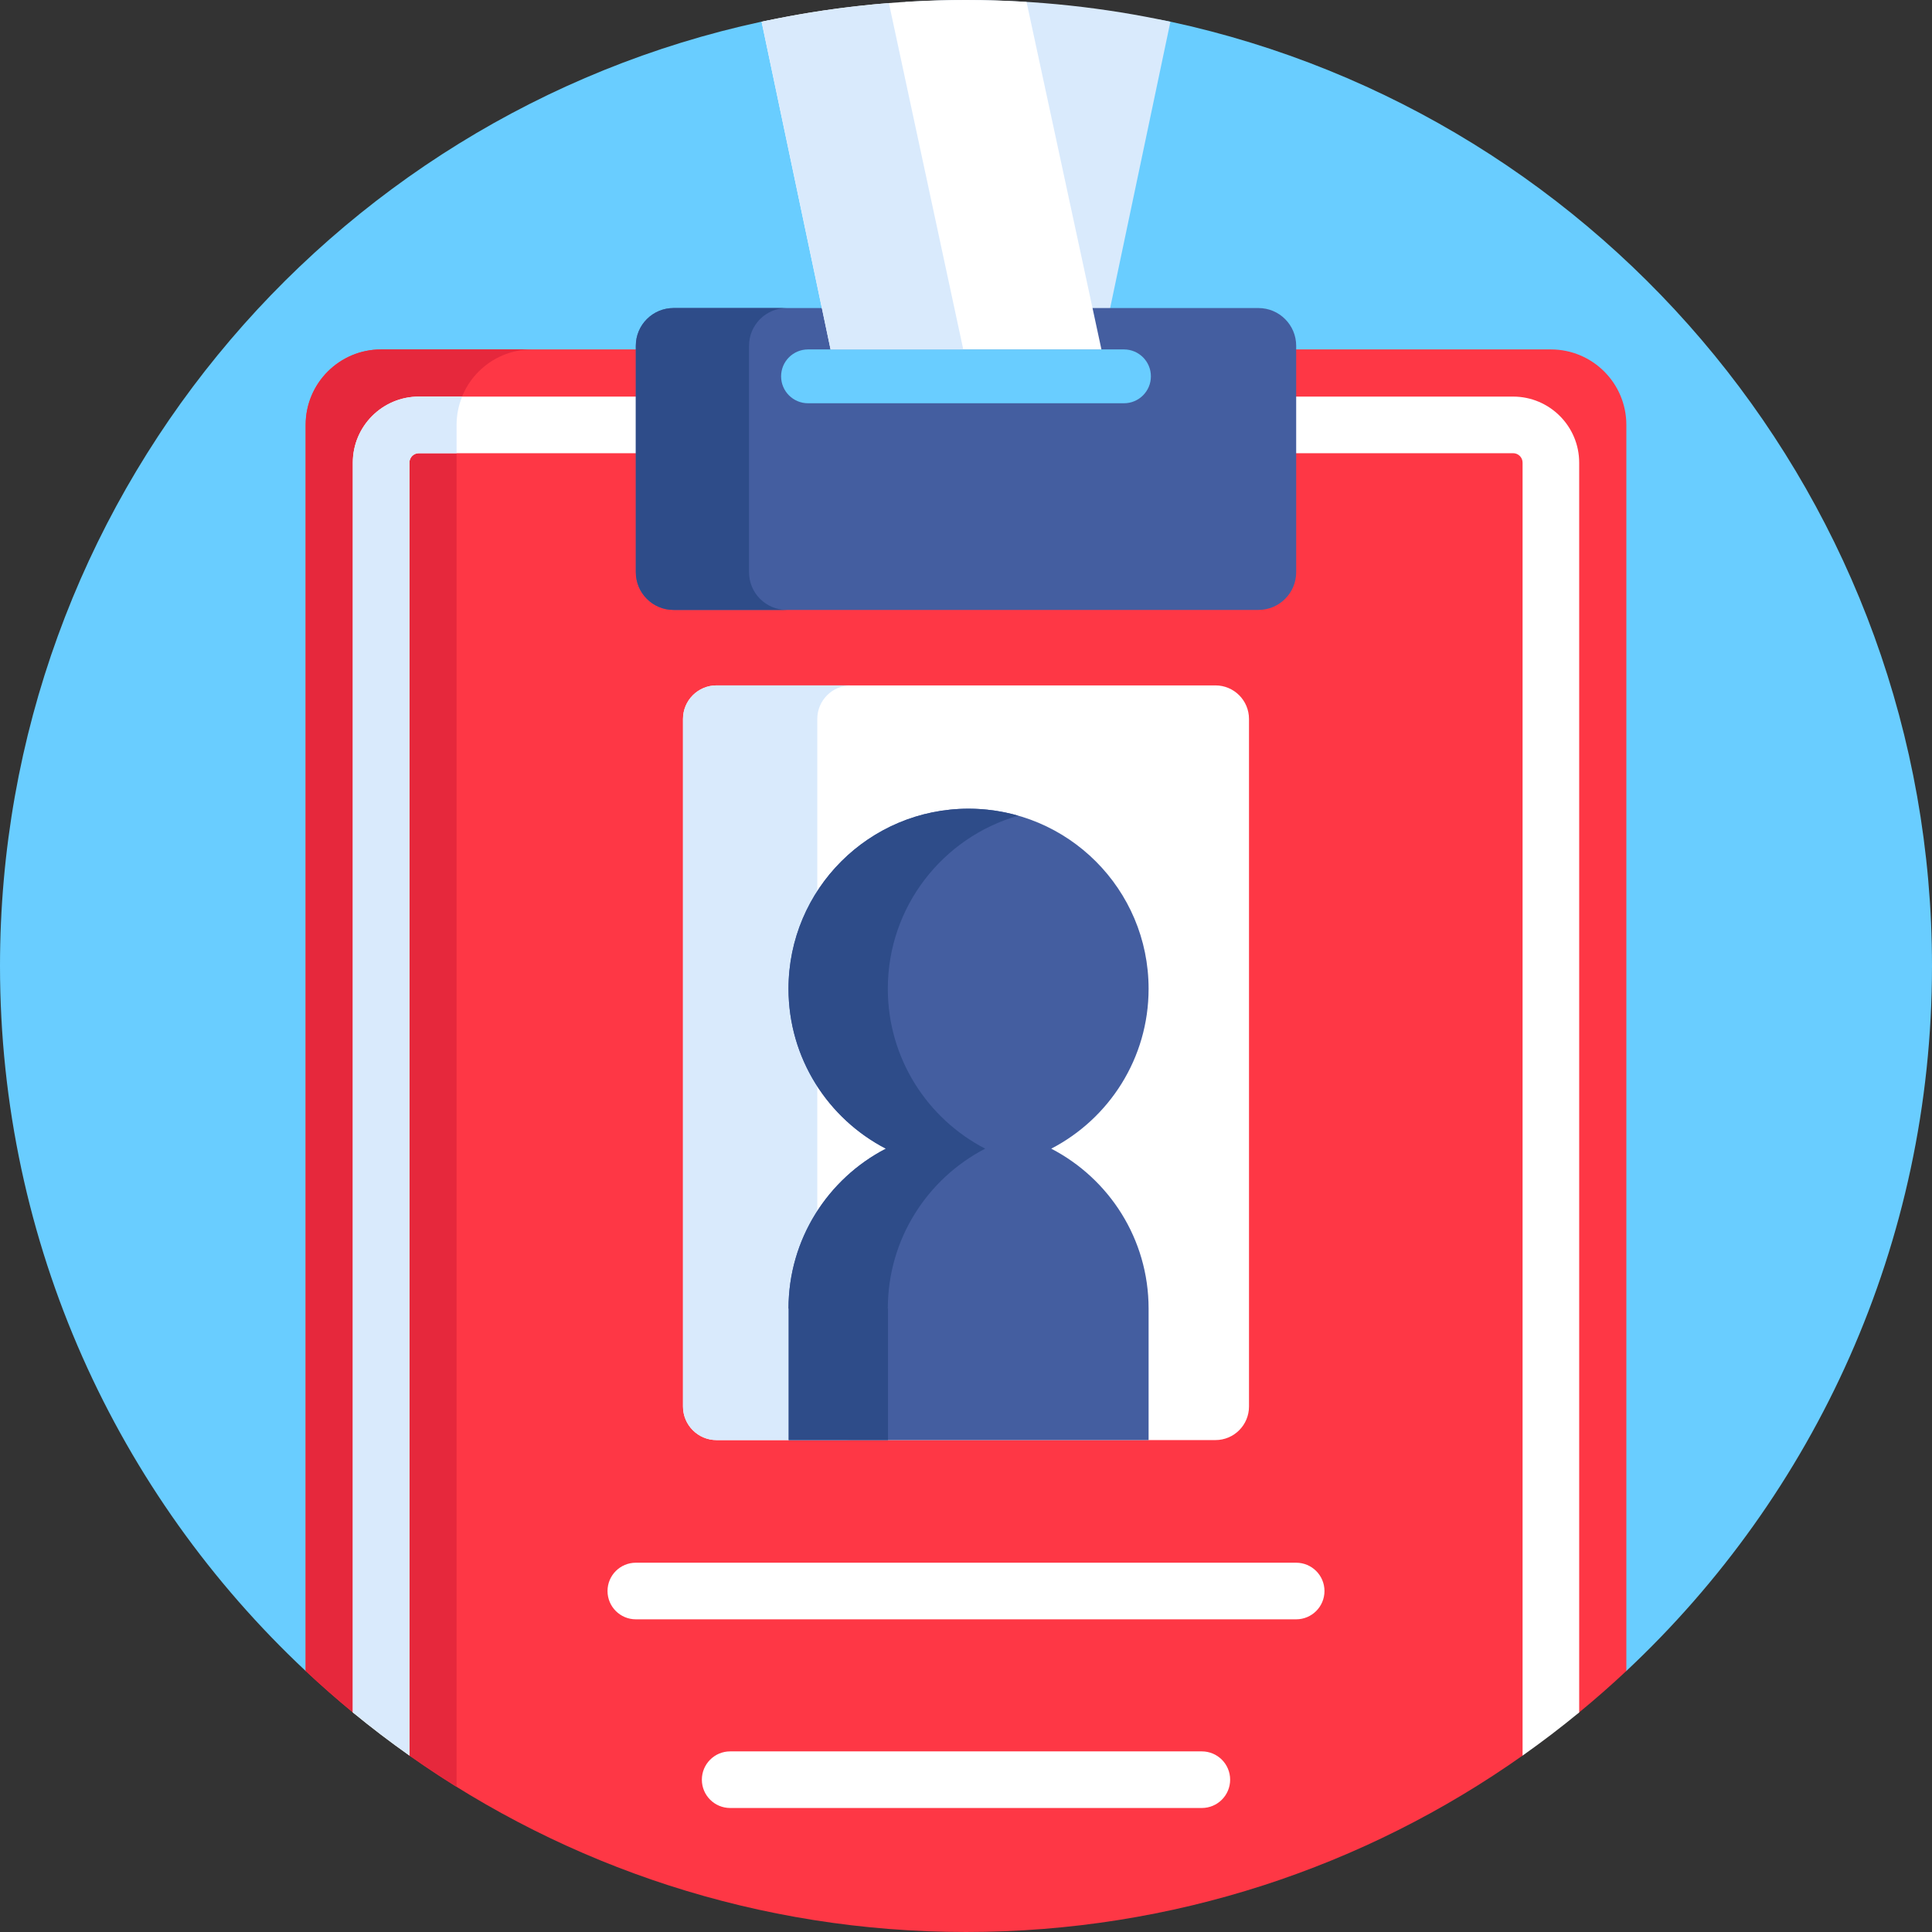 <svg id="Capa_1" enable-background="new 0 0 512 512" height="512" viewBox="0 0 512 512" width="512" xmlns="http://www.w3.org/2000/svg"><rect x="0" y="0" width="512" height="512" fill="#333333" stroke="none"/><path d="m81 442.823h350c49.845-46.709 81-113.123 81-186.823 0-122.798-86.461-225.402-201.828-250.257-17.462-3.762-90.883-3.762-108.345 0-115.366 24.854-201.827 127.459-201.827 250.257 0 73.7 31.155 140.114 81 186.823z" fill="#69cdff"/><path d="m220.108 92.602h71.783l18.277-86.84c-17.462-3.763-35.58-5.762-54.168-5.762-5.391 0-10.737.187-16.046.515z" fill="#d9eafc"/><path d="m411 92.602h-310c-11.046 0-20 8.954-20 20v330.221c4.048 3.793 8.219 7.457 12.507 10.984 2.426 1.996 7.39-4.145 7.39-4.145s5.036 13.769 7.607 15.585c41.692 29.447 92.57 46.753 147.496 46.753s105.804-17.306 147.496-46.754c2.563-1.81 7.583-16.567 7.583-16.567s4.979 7.129 7.413 5.128c4.288-3.527 8.459-7.19 12.507-10.984v-330.221c.001-11.046-8.953-20-19.999-20z" fill="#fe3745"/><path d="m81 112.602v330.221c4.048 3.794 8.22 7.457 12.508 10.983 2.316 1.905 7.05-.406 7.05-.406s5.259 9.946 7.947 11.844c4.079 2.88 8.245 5.644 12.495 8.287v-360.929c0-11.046 8.954-20 20-20h-40c-11.046 0-20 8.954-20 20z" fill="#e6283c"/><path d="m401 105.102h-290c-9.649 0-17.5 7.851-17.5 17.5v331.214c4.853 3.991 9.858 7.804 15 11.436v-342.65c0-1.378 1.121-2.5 2.5-2.5h290c1.379 0 2.5 1.122 2.5 2.5v342.65c5.142-3.631 10.147-7.444 15-11.436v-331.214c0-9.65-7.851-17.5-17.5-17.5z" fill="#fff"/><path d="m111 105.102c-9.649 0-17.5 7.851-17.5 17.5v331.175c4.854 3.992 9.857 7.809 15 11.441v-342.616c0-1.378 1.121-2.5 2.5-2.5h10v-7.5c0-2.654.528-5.182 1.467-7.5z" fill="#d9eafc"/><path d="m322.103 381.636h-132.206c-4.914 0-8.897-3.983-8.897-8.897v-182.205c0-4.914 3.983-8.897 8.897-8.897h132.205c4.914 0 8.897 3.983 8.897 8.897v182.205c.001 4.914-3.982 8.897-8.896 8.897z" fill="#fff"/><path d="m216.589 372.739v-182.205c0-4.914 3.984-8.897 8.897-8.897h-35.589c-4.914 0-8.897 3.983-8.897 8.897v182.205c0 4.914 3.984 8.897 8.897 8.897h35.589c-4.913 0-8.897-3.983-8.897-8.897z" fill="#d9eafc"/><path d="m278.589 304.409c15.324-7.939 25.802-23.932 25.802-42.381 0-26.352-21.363-47.714-47.714-47.714-26.352 0-47.714 21.362-47.714 47.714 0 18.45 10.478 34.442 25.802 42.381-15.324 7.939-25.802 23.929-25.802 42.378h.05v34.849h95.378v-34.849c0-18.449-10.479-34.439-25.802-42.378z" fill="#445ea0"/><path d="m235.281 346.787c0-18.449 10.478-34.439 25.802-42.378-15.324-7.939-25.802-23.932-25.802-42.381 0-21.785 14.606-40.147 34.555-45.862-4.182-1.198-8.593-1.853-13.159-1.853-26.352 0-47.714 21.362-47.714 47.714 0 18.45 10.478 34.442 25.802 42.381-15.324 7.939-25.802 23.929-25.802 42.378h.05v34.849h26.319v-34.849h-.051z" fill="#2e4c89"/><path d="m333.5 161.636h-155c-5.523 0-10-4.477-10-10v-60c0-5.523 4.477-10 10-10h155c5.523 0 10 4.477 10 10v60c0 5.523-4.477 10-10 10z" fill="#445ea0"/><path d="m198.5 151.636v-60c0-5.523 4.477-10 10-10h-30c-5.523 0-10 4.477-10 10v60c0 5.523 4.477 10 10 10h30c-5.523 0-10-4.477-10-10z" fill="#2e4c89"/><path d="m297.867 106.867h-83.734c-3.939 0-7.133-3.193-7.133-7.133 0-3.939 3.193-7.133 7.133-7.133h83.734c3.939 0 7.133 3.193 7.133 7.133 0 3.94-3.193 7.133-7.133 7.133z" fill="#69cdff"/><path d="m291.892 92.602h-71.783l-18.277-86.84c17.462-3.763 35.58-5.762 54.168-5.762 5.391 0 10.737.187 16.046.515z" fill="#fff"/><path d="m201.832 5.762 18.277 86.84h35.165l-19.709-91.789c-11.473.912-22.734 2.579-33.733 4.949z" fill="#d9eafc"/><g fill="#fff"><path d="m343.5 429.136h-175c-4.143 0-7.5-3.358-7.5-7.5s3.357-7.5 7.5-7.5h175c4.143 0 7.5 3.358 7.5 7.5s-3.357 7.5-7.5 7.5z"/><path d="m318.5 479.136h-125c-4.143 0-7.5-3.358-7.5-7.5s3.357-7.5 7.5-7.5h125c4.143 0 7.5 3.358 7.5 7.5s-3.357 7.5-7.5 7.5z"/></g></svg>
